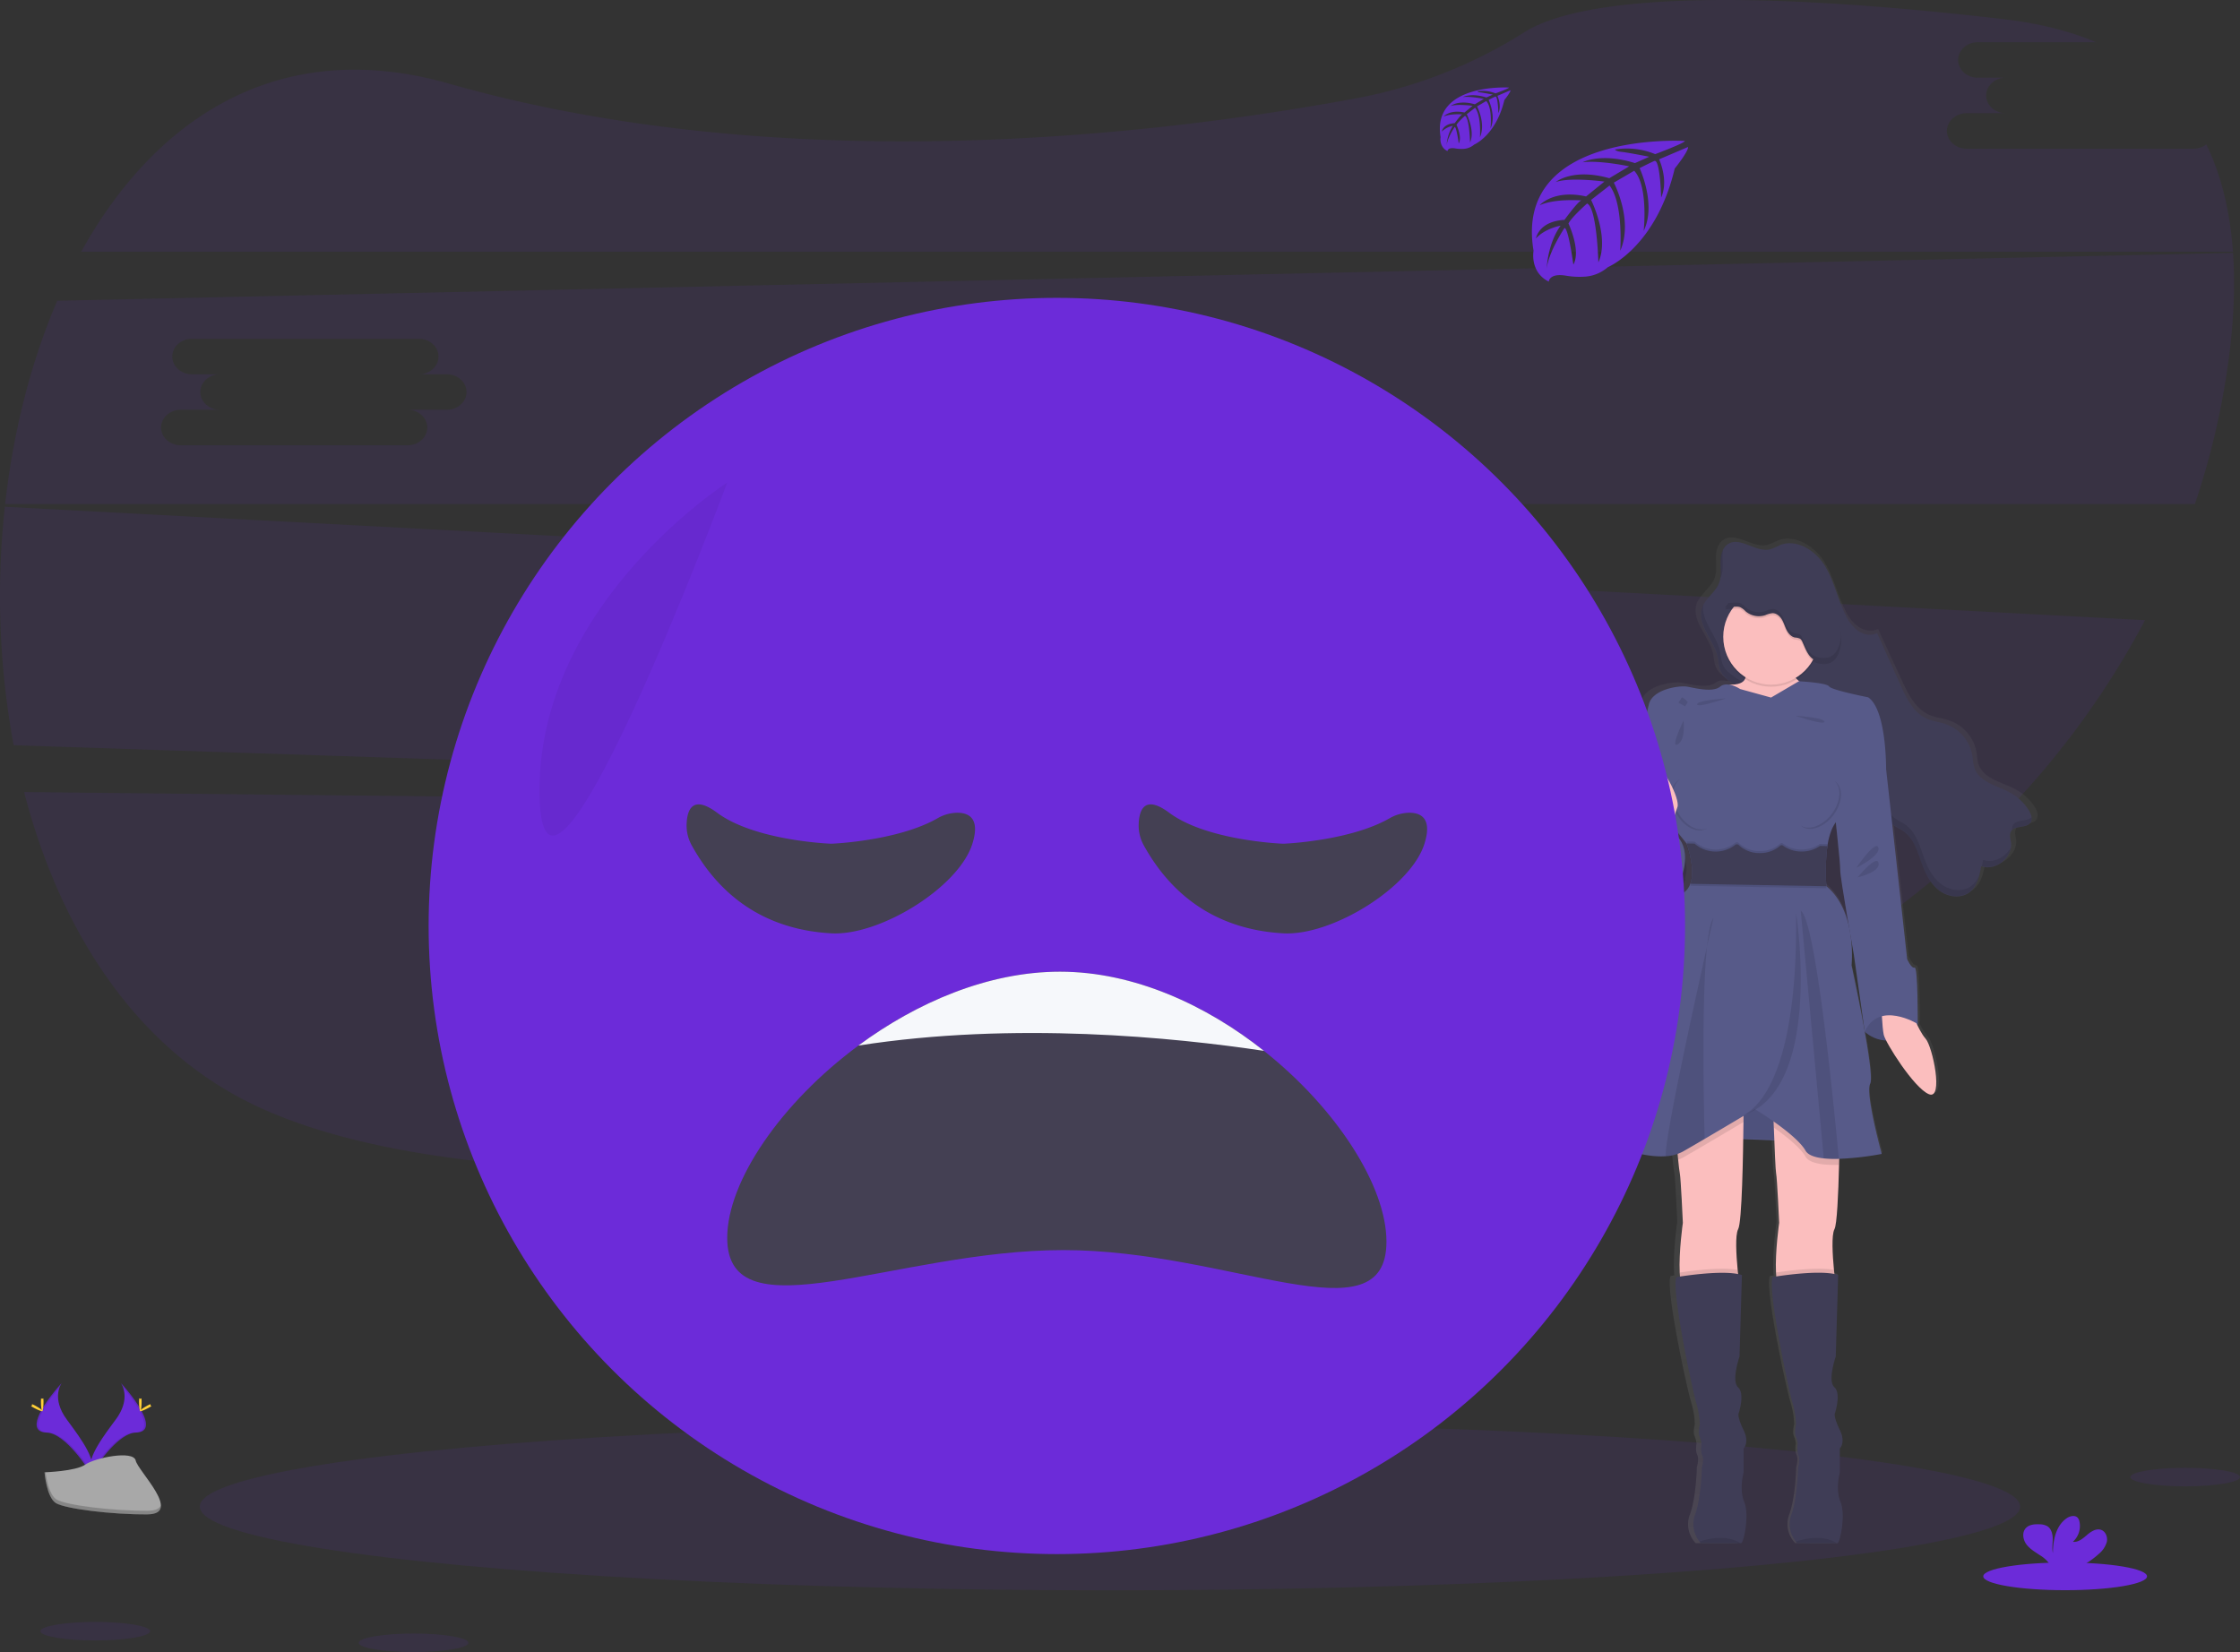 <svg xmlns="http://www.w3.org/2000/svg" data-name="Layer 1" width="1100.02" height="811.41">
    <rect width="100%" height="100%" fill="#333333" stroke="none"/>
    <defs>
        <linearGradient id="a" x1="942.13" y1="802.28" x2="942.13" y2="308.24" gradientUnits="userSpaceOnUse">
            <stop offset="0" stop-color="gray" stop-opacity=".25"/>
            <stop offset=".54" stop-color="gray" stop-opacity=".12"/>
            <stop offset="1" stop-color="gray" stop-opacity=".1"/>
        </linearGradient>
    </defs>
    <path d="M11.84 389.02c17.37 67.13 54.11 125.16 112.17 153.29 120.7 58.46 392.91 28.31 596.07-6.3 105.09-17.9 197.46-67.3 264.56-136.82ZM1077.2 73.03H965.73c-5.29 0-9.63-3.92-9.63-8.71s4.34-8.72 9.63-8.72h19.28c-5.3 0-9.63-3.92-9.63-8.72s4.33-8.71 9.63-8.71h-13.76c-5.3 0-9.64-3.92-9.64-8.72s4.34-8.71 9.64-8.71h58.18c-12.91-5.43-28-9.29-45.39-11.32-158.65-18.43-215.29-6.24-235.27 6.29a234.52 234.52 0 0 1-81.54 32.34c-97.88 18.27-280.93 40.25-446.84-7-82.46-23.53-143.75 16.18-180.48 82.56h1056.65c-1.38-19.29-5.51-37.11-13.09-52.7a10.17 10.17 0 0 1-6.27 2.12ZM2.39 248.9a402.53 402.53 0 0 0 4.32 117.12l978.68 32.39a415.21 415.21 0 0 0 68-93.82Zm387.08 83.55H370.2c5.3 0 9.64 3.93 9.64 8.72s-4.34 8.71-9.64 8.71H258.73c-5.29 0-9.63-3.92-9.63-8.71s4.34-8.72 9.63-8.72h19.28c-5.3 0-9.63-3.92-9.63-8.71s4.33-8.72 9.63-8.72h-13.77c-5.3 0-9.64-3.92-9.64-8.71s4.34-8.72 9.64-8.72h111.47c5.3 0 9.63 3.92 9.63 8.72s-4.33 8.71-9.63 8.71h13.76c5.3 0 9.63 3.92 9.63 8.72s-4.33 8.71-9.63 8.71ZM1096.6 124.21 28.12 147.71c-13 30.23-21.62 64.41-25.59 99.83h1075.35a379.29 379.29 0 0 0 15.52-63.63c3.21-20.81 4.49-40.94 3.2-59.7Zm-877.13 77.05H200.2c5.3 0 9.64 3.93 9.64 8.72s-4.34 8.72-9.64 8.72H88.73c-5.29 0-9.63-3.93-9.63-8.72s4.34-8.72 9.63-8.72h19.28c-5.3 0-9.63-3.92-9.63-8.71s4.33-8.72 9.63-8.72H94.24c-5.3 0-9.64-3.92-9.64-8.71s4.34-8.72 9.64-8.72h111.47c5.3 0 9.63 3.92 9.63 8.72s-4.33 8.71-9.63 8.71h13.76c5.3 0 9.63 3.93 9.63 8.72s-4.33 8.71-9.63 8.71Z" fill="#6c2bd9" opacity=".1"/>
    <ellipse cx="545.08" cy="739.96" rx="446.98" ry="41.12" fill="#6c2bd9" opacity=".1"/>
    <path d="M1050.63 444.61a1.48 1.48 0 0 1 0-.21v-.31a8.54 8.54 0 0 0-1.27-3.21 25.29 25.29 0 0 0-9.26-8.76c-6.6-3.62-15.67-5.17-18.31-12.08-.81-2.14-.83-4.47-1.23-6.71a20.29 20.29 0 0 0-13.39-15.23c-3.14-1.05-6.53-1.34-9.58-2.64-6.82-2.9-10.42-10.05-13.47-16.66q-5.92-12.8-11.84-25.61c-3 1.51-6.88.8-9.69-1.09a20.1 20.1 0 0 1-6.27-7.75c-4.07-7.9-5.82-16.85-10.6-24.37s-14.33-13.46-22.77-10.19a38.86 38.86 0 0 1-5.1 2.11c-7.23 1.69-15.23-6.57-21.42-2.56A7 7 0 0 0 894 312a1.2 1.2 0 0 1 0-.2 12.79 12.79 0 0 0-1.32 5.22v1.26c0 1.44.09 2.9.11 4.36a19.43 19.43 0 0 1-.28 3.66v-.1a12.32 12.32 0 0 1-.52 2c-1.61 4.32-6.07 7.15-8.16 11.21v-.2a10.56 10.56 0 0 0-.61 1.37 10.2 10.2 0 0 0-.57 3.31c-.18 7.63 7.91 14.81 8.85 23 .67 5.8 2 7.66 6.93 10.94l1.08.72c-.43 0-.87.06-1.36.07a3.32 3.32 0 0 0-.57.06 6.1 6.1 0 0 0-5.14.9c-3.78 3-12.72.69-16.69 0s-17.57 1.17-19.47 8.71-5.16 23.1-5.16 23.1 0 9.87-1.21 11.71a.59.59 0 0 0 0 .4c0 2.77.1 19.42-2.58 23.71-.66 1-.61 3.21-.12 5.93-2.82 3.63-5.47 7.87-5 10.65.86 5.69 12.4 23.58 28.94 14 0 0 9.41-17.21-2.43-26.36l.51-2c3.58 4.4 6.23 7.56 6.23 7.56s.14.37.36 1h-.36a47 47 0 0 1 2.78 13.08 16 16 0 0 1-.88 4.81h.31c-.09.34-.19.68-.31 1a8.72 8.72 0 0 1-3.11 4.21c-8.27 5.86-17.74 47.71-17.74 47.71s-18.76 67.65-22.51 71.5c-3.1 3.16 16.38 12.06 31 11a23.86 23.86 0 0 0 6-1.14c.09 1 .19 2 .29 2.91.31 3 .63 5.78.83 6.65.52 2.18 1.55 24.44 1.55 24.44s-2.11 14.46-1.6 24.52c0 .69.09 1.35.15 2l-1.82.28c-2.76 6.2 8.61 57.93 10.16 62.28a41.42 41.42 0 0 1 1.72 10.55s-1 3.68-.17 5.69a13.84 13.84 0 0 1 1 3.85s-.68 3.34.35 5.52-.17 6-.17 6-.34 15.07-3.44 23.27A13.4 13.4 0 0 0 882 801.4a8.21 8.21 0 0 0 .7.81s17.1.14 20.11 0h.39c1.21-.17 4.31-13.73 1.55-20.26s-.34-14.57-.34-14.57V755.5s3.1-2.86 0-9-2.59-8-2.59-8 3.45-9.88-.17-13.06.69-15.24.69-15.24l1.22-40.2a15.81 15.81 0 0 0-1.95-.5c-.07-.66-.14-1.34-.21-2.06-.71-7.28-1.32-17.18.26-20s2.34-27.44 2.59-44.55l15.76.6c.33 8 .68 15.3.9 16.23.52 2.18 1.56 24.44 1.56 24.44s-2.12 14.46-1.61 24.52c0 .69.09 1.35.15 2l-1.82.28c-2.76 6.2 8.61 57.93 10.16 62.28a41.65 41.65 0 0 1 1.73 10.55s-1 3.68-.18 5.69a13.84 13.84 0 0 1 1 3.85s-.68 3.34.35 5.52-.17 6-.17 6-.34 15.07-3.44 23.27a13.4 13.4 0 0 0 2.22 13.26 8.21 8.21 0 0 0 .7.81s17.1.14 20.11 0h.39c1.21-.17 4.31-13.73 1.55-20.26s-.34-14.57-.34-14.57V755.5s3.1-2.86 0-9-2.59-8-2.59-8 3.45-9.88-.17-13.06.69-15.24.69-15.24l1.24-40.2a15.36 15.36 0 0 0-2-.5c-.07-.66-.14-1.34-.21-2.06-.71-7.28-1.32-17.18.26-20 1.27-2.31 2-17.19 2.33-31.72 0-1 0-2 .08-3a155.09 155.09 0 0 0 21.58-2.42s-8.43-29.81-5.85-34.66c1.11-2.09-.49-13.22-2.68-25.21a17.52 17.52 0 0 0 10.78 3.9c3.77 7.25 15.24 23.93 21.7 26.5 7.58 3 1.89-23.6-1.72-27.45a32.39 32.39 0 0 1-4.28-6.87c.1-.12.21-.22.31-.33s.18-28.3-1.55-27.79-3.79-4.19-3.79-4.19l-5.34-46.87-2.24-19.62c1.87 1.38 4.09 2.26 6 3.63 5.2 3.81 6.9 10.5 9.18 16.42 1.88 4.87 4.52 9.7 8.85 12.76s10.68 3.87 15 .77c4-2.91 5.18-8.16 6.06-12.95 7.26 2.55 16.07-4.27 15.13-11.72-.23-1.84-.91-3.85.05-5.46 1.92-3.18 8-1.33 10-4.47a3.34 3.34 0 0 0 .5-1.81c.03-.14.04-.2.04-.27Zm-97.11 25.78c-.11 1.79 2.35 16.17 4.35 27.55-1.64-7.09-4.93-14.66-11.41-19.85 0 0 0-.36-.08-1h.08s-.27-2.86-.31-6.93a76.34 76.34 0 0 1 .8-10.78v-.09h-.13c0-.3.08-.61.13-.91a32.5 32.5 0 0 1 2.43-8.74 24.23 24.23 0 0 1 1.85-3.14c1.07 9.67 2.39 22.08 2.29 23.89Zm5.38 33.32c.88 4.91 1.51 8.36 1.51 8.36l5.31 36.46v.17c-2.86-15.39-6.51-31.61-6.51-31.61a63 63 0 0 0-.31-13.38Z" transform="translate(-49.99 -44.29)" fill="url(#a)"/>
    <path d="M843.83 324.6c-1-9.24-11-17.21-8-26 1.63-4.79 6.73-7.72 8.45-12.48 1.14-3.14.63-6.59.64-9.93s.79-7.07 3.57-8.92c6-4 13.72 4.23 20.72 2.55a36.67 36.67 0 0 0 4.93-2.1c8.17-3.25 17.41 2.67 22 10.15s6.31 16.4 10.25 24.26a19.9 19.9 0 0 0 6.06 7.71c2.72 1.88 6.44 2.59 9.38 1.09l11.45 25.5c3 6.57 6.44 13.69 13 16.58 2.94 1.29 6.22 1.58 9.26 2.63a20 20 0 0 1 13 15.15c.39 2.24.4 4.56 1.19 6.69 2.55 6.88 11.32 8.42 17.71 12a24.77 24.77 0 0 1 9 8.71c1 1.73 1.86 4 .79 5.7-1.93 3.12-7.8 1.28-9.66 4.45-.94 1.6-.28 3.6 0 5.44.91 7.41-7.62 14.2-14.64 11.66-.85 4.77-2 10-5.86 12.89-4.15 3.1-10.3 2.28-14.49-.76s-6.73-7.85-8.55-12.7c-2.21-5.9-3.86-12.56-8.89-16.35-1.82-1.36-4-2.24-5.78-3.61-4-3.06-6-8.11-7.43-13-1.85-6.1-3.32-12.37-6-18.13s-6.92-11.12-12.73-13.75c-5.45-2.45-11.73-2.29-17.36-4.28-9.69-3.42-16.86-11.57-26.5-15.41a42.89 42.89 0 0 1-8.7-4.92c-4.85-3.19-6.17-5.04-6.81-10.82Z" fill="#3f3d56"/>
    <g opacity=".1">
        <path d="M844.73 284.16a10.12 10.12 0 0 0 .54-1.21c1.13-3.14.63-6.59.64-9.93a17.84 17.84 0 0 1 .31-3.32 14 14 0 0 0-1.31 6.32c-.01 2.69.31 5.51-.18 8.14ZM968.01 435.19c-4.15 3.09-10.3 2.28-14.49-.77s-6.74-7.84-8.51-12.71c-2.21-5.9-3.85-12.56-8.89-16.35-1.81-1.36-4-2.25-5.77-3.61-4-3.06-6-8.11-7.44-12.95-1.85-6.1-3.31-12.37-6-18.13s-6.91-11.12-12.73-13.75c-5.44-2.45-11.72-2.29-17.35-4.28-9.7-3.42-16.87-11.57-26.5-15.41a43.45 43.45 0 0 1-8.71-4.92c-4.74-3.27-6-5.12-6.7-10.89-1-8.66-9.8-16.21-8.43-24.37a12.68 12.68 0 0 0-.59 1.36c-3 8.8 7 16.77 8 26 .65 5.77 2 7.62 6.7 10.89a43.45 43.45 0 0 0 8.71 4.92c9.63 3.84 16.8 12 26.5 15.41 5.63 2 11.91 1.83 17.35 4.28 5.82 2.63 10 8 12.73 13.75s4.19 12 6 18.13c1.47 4.84 3.4 9.89 7.44 12.95 1.81 1.36 4 2.25 5.77 3.61 5 3.79 6.68 10.45 8.89 16.35 1.82 4.85 4.37 9.65 8.56 12.69s10.34 3.86 14.49.77c2.65-2 4-5.05 4.89-8.32a12.28 12.28 0 0 1-3.92 5.35ZM988.56 405.2a4.21 4.21 0 0 0-.48 2.34c2.26-2.23 7.36-.92 9.14-3.79a3.65 3.65 0 0 0 .46-2.35c-2.32 2.2-7.42.89-9.12 3.8ZM973.87 422.3c-.19 1-.38 2.07-.62 3.11 6.12 1.91 13.19-3 14.19-9.2-2.43 4.77-8.43 7.96-13.57 6.09Z"/>
    </g>
    <path d="M856.75 329.41s3.33 6.72-6.5 6.86 6.33 43.64 6.33 43.64l16.34 20.8 20.33-11 1.17-30.34 1.5-18.33s-19-6.17-15.5-14.33-23.67 2.7-23.67 2.7Z" fill="#fbbebe"/>
    <path d="M915.76 506.77s12 11.81 26-3.86l-10.75-11.41h-13.6Z" fill="#575a89"/>
    <path d="m917.06 491.5-1.65 15.27s12 11.81 26-3.86" opacity=".1"/>
    <path d="M937.25 493.58s4.83 12.67 8.33 16.5 9 30.33 1.67 27.33-21.33-25.33-22.17-29.16-1.16-14.67-1.16-14.67Z" fill="#fbbebe"/>
    <path fill="#575a89" d="m832.42 558.58 64.66 2.5-7.5-27.34-32.57-.66-24.59 25.5z"/>
    <path opacity=".1" d="m841.41 558.58 64.67 2.5-7.5-27.34-32.58-.66-24.59 25.5z"/>
    <path d="M853.58 603.71c-1.53 2.85-.94 12.71-.25 20 .44 4.64.92 8.21.92 8.21s-24.17 7.5-27.83 1c-.93-1.65-1.39-4.54-1.55-7.93-.5-10 1.55-24.41 1.55-24.41s-1-22.16-1.5-24.33c-.2-.87-.51-3.63-.81-6.62-.44-4.44-.86-9.38-.86-9.38l33-17.5s0 3.28-.06 8.33c-.18 15.86-.71 49.13-2.61 52.63Z" fill="#fbbebe"/>
    <path d="M854.25 631.92s-24.17 7.5-27.83 1c-.93-1.65-1.39-4.54-1.55-7.93 5-.76 20.22-2.86 28.46-1.28.44 4.64.92 8.21.92 8.21Z" opacity=".1"/>
    <path d="M855.08 757.92h-.38c-2.91.11-19.45 0-19.45 0a9 9 0 0 1-.68-.8 13.64 13.64 0 0 1-2.15-13.2c3-8.17 3.33-23.17 3.33-23.17s1.17-3.83.17-6-.34-5.5-.34-5.5a14.25 14.25 0 0 0-1-3.83c-.83-2 .17-5.67.17-5.67a42.45 42.45 0 0 0-1.67-10.5c-1.5-4.33-12.5-55.83-9.83-62 0 0 23.33-4 32.17-1l-1.17 40s-4.17 12-.67 15.17.17 13 .17 13-.5 1.83 2.5 8 0 9 0 9v11.83s-2.33 8 .33 14.5-.33 19.96-1.5 20.17Z" fill="#3f3d56"/>
    <path d="M900.87 603.71c-1.53 2.85-.94 12.71-.25 20 .44 4.64.92 8.21.92 8.21s-24.17 7.5-27.83 1c-.93-1.65-1.39-4.54-1.55-7.93-.5-10 1.55-24.41 1.55-24.41s-1-22.16-1.5-24.33c-.27-1.17-.74-12.33-1.11-22.34-.31-8.54-.56-16.26-.56-16.26l33 5.1s0 14.51-.41 29.42c-.36 14.46-1.03 29.28-2.26 31.54Z" fill="#fbbebe"/>
    <path d="M901.54 631.92s-24.17 7.5-27.83 1c-.93-1.65-1.39-4.54-1.55-7.93 5-.76 20.22-2.86 28.46-1.28.44 4.64.92 8.21.92 8.21Z" opacity=".1"/>
    <path d="M902.37 757.92h-.38c-2.91.11-19.45 0-19.45 0a9 9 0 0 1-.68-.8 13.64 13.64 0 0 1-2.15-13.2c3-8.21 3.3-23.21 3.3-23.21s1.17-3.83.17-6-.34-5.5-.34-5.5a14.25 14.25 0 0 0-1-3.83c-.83-2 .17-5.67.17-5.67a42.45 42.45 0 0 0-1.67-10.5c-1.5-4.33-12.5-55.83-9.83-62 0 0 23.33-4 32.17-1l-1.17 40s-4.17 12-.67 15.17.17 13 .17 13-.5 1.83 2.5 8 0 9 0 9v11.83s-2.33 8 .33 14.5-.3 20-1.47 20.21Z" fill="#3f3d56"/>
    <circle cx="869.75" cy="313.77" r="23.5" opacity=".1"/>
    <circle cx="869.75" cy="312.77" r="23.5" fill="#fbbebe"/>
    <path d="m823.25 560.25 33-17.5s0 3.28-.06 8.33c-4.82 2.88-12.09 7.21-19.08 11.3-3.8 2.23-7.51 4.39-10.69 6.2a14.2 14.2 0 0 1-2.31 1c-.44-4.39-.86-9.33-.86-9.33ZM903.54 542.71s0 14.51-.41 29.42h-.12a55.48 55.48 0 0 1-7.39-.23c-4.31-.46-7.76-1.6-9-3.86-2.51-4.4-9.54-10-15.48-14.17-.31-8.54-.56-16.26-.56-16.26Z" opacity=".1"/>
    <path d="M897.4 415.62a95.17 95.17 0 0 0-.48 19.63c15.16 12.5 12.33 38.83 12.33 38.83s11.67 53.34 9.17 58.17 5.66 34.5 5.66 34.5a145.51 145.51 0 0 1-21.07 2.42 55.48 55.48 0 0 1-7.39-.23c-4.31-.46-7.76-1.6-9-3.86-4.66-8.16-24.83-20.33-24.83-20.33s-12.78 7.66-24.68 14.63c-3.8 2.23-7.51 4.39-10.69 6.2a19.84 19.84 0 0 1-8.35 2.29c-14.15 1.05-33-7.81-30-10.95 3.67-3.84 21.84-71.17 21.84-71.17s9.16-41.67 17.16-47.5a8.65 8.65 0 0 0 3-4.19c2.74-7.61-1.84-19.81-1.84-19.81s-25.83-31.83-24.67-33.67 1.17-11.66 1.17-11.66 3.17-15.5 5-23 15-9.34 18.83-8.67 12.49 3 16.15 0 9.84 1.17 9.84 1.17l15.18 4.18 13.65-8s13.68.7 14.85 2.53 19.17 5.34 19.17 5.34c9.16 6.16 8.83 35.5 8.83 35.5s-22 19.16-26.5 29a33.06 33.06 0 0 0-2.33 8.65Z" fill="#575a89"/>
    <path d="m921.25 373.91 5 4 5.17 46.5 5.16 46.67s2 4.67 3.67 4.17 1.5 27.66 1.5 27.66-19.14-11.77-26 3.86l-5.34-37.69s-6.84-38.5-6.67-41.5-3.5-35.5-3.5-35.5ZM807.25 376.08l-3.67 4.5s.34 19.33-2.5 24 7.84 32 11.84 30.33 13-44.33 13-44.83-18.67-14-18.67-14Z" fill="#575a89"/>
    <path d="M806.92 403.58s-11.67 11.83-10.84 17.5 12 23.48 28 13.91c0 0 14.84-27.91-17.16-31.41Z" fill="#575a89"/>
    <path d="M854.7 757.95c-2.91.11-19.45 0-19.45 0a9 9 0 0 1-.68-.8c4.23-1.44 13.37-3.6 20.13.8ZM902.01 757.95c-2.91.11-19.45 0-19.45 0a9 9 0 0 1-.68-.8c4.21-1.44 13.35-3.6 20.13.8ZM838.29 464.82c-2.55 24.46-1.71 73-1.18 94.56-3.8 2.23-7.51 4.39-10.69 6.2a19.84 19.84 0 0 1-8.35 2.29c-1.06-6.52 13.62-73.49 20.22-103.05ZM841.41 450.94c-.07.35-1.28 5.67-3.12 13.88.72-7.01 1.72-12.04 3.12-13.88ZM882.01 448.3s14.17 89-27.79 100c-.01-.04 29.03-4.45 27.79-100Z" opacity=".1"/>
    <path d="M903.01 569.17a55.48 55.48 0 0 1-7.39-.23L884.3 447.25c7.22 4.72 15.86 91.08 18.71 121.92ZM852.25 298.95a6.19 6.19 0 0 1 2.23.23 9.73 9.73 0 0 1 2.82 2.12 10.05 10.05 0 0 0 9.54 1.85 12.58 12.58 0 0 1 3.59-1c1.91 0 3.56 1.4 4.55 3s1.5 3.5 2.35 5.21 2.21 3.33 4.08 3.75a7.14 7.14 0 0 1 2.6.6 3.68 3.68 0 0 1 1.12 1.55c1.56 3.37 2.8 7.35 6.13 9a9.17 9.17 0 0 0 3.91.85 8.17 8.17 0 0 0 4-.72 7.66 7.66 0 0 0 2.94-2.93c2.08-3.44 2.32-7.7 1.83-11.69a32.16 32.16 0 0 0-5.23-14.06 29.35 29.35 0 0 0-26.85-12.39 37.42 37.42 0 0 0-5.35 1c-6.36 1.7-12.6 4.88-16.46 10.21a34.64 34.64 0 0 1-3.07 3.78c1.75-.17 3.51-.32 5.27-.36Z" opacity=".1"/>
    <path d="M852.25 297.95a6.19 6.19 0 0 1 2.23.23 9.73 9.73 0 0 1 2.82 2.12 10.05 10.05 0 0 0 9.54 1.85 12.58 12.58 0 0 1 3.59-1c1.91 0 3.56 1.4 4.55 3s1.5 3.5 2.35 5.21 2.21 3.33 4.08 3.75a7.14 7.14 0 0 1 2.6.6 3.68 3.68 0 0 1 1.12 1.55c1.56 3.37 2.8 7.35 6.13 9a9.17 9.17 0 0 0 3.91.85 8.17 8.17 0 0 0 4-.72 7.66 7.66 0 0 0 2.94-2.93c2.08-3.44 2.32-7.7 1.83-11.69a32.16 32.16 0 0 0-5.23-14.06 29.35 29.35 0 0 0-26.85-12.39 37.42 37.42 0 0 0-5.35 1c-6.36 1.7-12.6 4.88-16.46 10.21a34.64 34.64 0 0 1-3.07 3.78c1.75-.17 3.51-.32 5.27-.36Z" fill="#3f3d56"/>
    <path d="M826.75 353.91s1.17 9.34-2.83 11.67 2.83-11.67 2.83-11.67ZM911.58 426.25s9.5-14 10.84-10-10.84 10-10.84 10ZM912.25 430.91s9.37-11.5 10.27-7-10.27 7-10.27 7ZM884.73 417.22a15.21 15.21 0 0 1-9.42-3.1h-.82a14.8 14.8 0 0 1-10.29 3.87 14.6 14.6 0 0 1-10.67-4.28h-1.09a15.71 15.71 0 0 1-20.28-.37l-3.91-.07s4.58 12.2 1.84 19.81l66.83 1.19a95.17 95.17 0 0 1 .48-19.63v-.09l-3.67-.07a15.38 15.38 0 0 1-9 2.74Z" opacity=".1"/>
    <path d="M884.73 419.22a15.21 15.21 0 0 1-9.42-3.1h-.82a14.8 14.8 0 0 1-10.29 3.87 14.6 14.6 0 0 1-10.67-4.28h-1.09a15.71 15.71 0 0 1-20.28-.37l-3.91-.07s4.58 12.2 1.84 19.81l66.83 1.19a95.17 95.17 0 0 1 .48-19.63v-.09l-3.67-.07a15.38 15.38 0 0 1-9 2.74Z" opacity=".1"/>
    <path d="M884.73 418.22a15.21 15.21 0 0 1-9.42-3.1h-.82a14.8 14.8 0 0 1-10.29 3.87 14.6 14.6 0 0 1-10.67-4.28h-1.09a15.71 15.71 0 0 1-20.28-.37l-3.91-.07s4.58 12.2 1.84 19.81l66.83 1.19a95.17 95.17 0 0 1 .48-19.63v-.09l-3.67-.07a15.38 15.38 0 0 1-9 2.74Z" fill="#3f3d56"/>
    <path d="M881.76 351.54s14.07.9 14.16 2.9-14.16-2.9-14.16-2.9ZM847.58 343.01s-14.07.9-14.16 2.9 14.16-2.9 14.16-2.9ZM901.35 383.9c-.14-.1-.28-.18-.42-.27 3.6 3.24 3 10.32-1.42 16.16s-11.13 8.27-15.21 5.65c.13.11.24.23.38.34 4 3.06 11 .66 15.62-5.38s5.07-13.43 1.05-16.5ZM824.06 399.04c-3.56-6.42-3.1-13.51.93-16.2-.15.07-.31.13-.46.21-4.42 2.46-5 9.83-1.34 16.47s10.26 10 14.68 7.58a3.83 3.83 0 0 0 .42-.28c-4.41 2-10.67-1.36-14.23-7.78ZM828.82 344.9l-1.29 2-3.29-1.75 1.73-2.66a7.25 7.25 0 0 1 2.85 2.41Z" opacity=".1"/>
    <path d="M807.92 418.91s2.93-13.78-1-18.16-2.67-27.34 3.33-26.84 15 18.66 13.5 22.5-7.17 23.5-7.17 23.5Z" fill="#fbbebe"/>
    <path d="M902.01 319.49a7.66 7.66 0 0 1-2.94 2.93 8.17 8.17 0 0 1-4 .72 9.17 9.17 0 0 1-3.91-.85c-3.33-1.66-4.57-5.64-6.13-9a3.68 3.68 0 0 0-1.02-1.58 7.14 7.14 0 0 0-2.57-.63c-1.87-.42-3.22-2.05-4.08-3.75s-1.37-3.58-2.35-5.21-2.64-3.06-4.55-3a12.29 12.29 0 0 0-3.59 1.05 10.08 10.08 0 0 1-9.54-1.86 9.73 9.73 0 0 0-2.82-2.12 6.19 6.19 0 0 0-2.23-.23c-1.15 0-2.29.11-3.44.2a25.14 25.14 0 0 1-1.83 2.14c1.75-.15 3.51-.3 5.27-.34a6.19 6.19 0 0 1 2.23.23 9.73 9.73 0 0 1 2.82 2.12 10.08 10.08 0 0 0 9.54 1.86 12.29 12.29 0 0 1 3.59-1.05c1.91 0 3.56 1.4 4.55 3s1.5 3.5 2.35 5.21 2.21 3.33 4.08 3.75a7.14 7.14 0 0 1 2.57.63 3.68 3.68 0 0 1 1.12 1.55c1.56 3.37 2.8 7.35 6.13 9a9.17 9.17 0 0 0 3.91.85 8.17 8.17 0 0 0 4-.72 7.66 7.66 0 0 0 2.94-2.93 16.59 16.59 0 0 0 2-9.26 15.28 15.28 0 0 1-2.1 7.29Z" opacity=".1"/>
    <ellipse cx="812.35" cy="423.74" rx="9" ry="6.1" fill="#575a89"/>
    <circle cx="518.99" cy="454.79" r="308.5" fill="#6c2bd9"/>
    <path d="M680.86 609.82c0 48.7-76.56 4.16-158.64 4.16s-165.1 42.7-165.1-6c0-27.77 26.46-66.39 64.42-94.44 28.6-21.14 63.72-36.28 99-36.28 36.28 0 71.82 16.39 100.17 38.89 35.78 28.37 60.15 66.49 60.15 93.67Z" fill="#444053"/>
    <path d="M620.7 516.13c-43.63-6.57-122.54-14.58-199.16-2.61 28.6-21.14 63.72-36.28 99-36.28 36.27 0 71.81 16.39 100.16 38.89Z" fill="#f6f8fb"/>
    <path d="M357.12 237.02s-92.93 59.41-92.17 152.34 92.17-152.34 92.17-152.34Z" opacity=".05"/>
    <path d="M827.37 69.23s-84.2-5.07-74.27 53.93c0 0-2 10.42 7.48 15.16 0 0 .15-4.37 8.63-2.89a39 39 0 0 0 9.15.44 19 19 0 0 0 11.18-4.62s23.67-9.77 32.88-48.46c0 0 6.81-8.44 6.54-10.6l-14.21 6.06s4.85 10.25 1 18.77c0 0-.46-18.39-3.19-18-.55.09-7.38 3.55-7.38 3.55s8.35 17.86 2 30.83c0 0 2.39-22-4.66-29.54l-10 5.84s9.76 18.44 3.14 33.49c0 0 1.7-23.08-5.24-32.07l-9.07 7.07s9.17 18.18 3.58 30.66c0 0-.73-26.87-5.54-28.9 0 0-7.93 7-9.14 9.87 0 0 6.28 13.19 2.39 20.15 0 0-2.39-17.9-4.35-18 0 0-7.9 11.86-8.73 20 0 0 .35-12.1 6.81-21.13 0 0-7.64 1.31-12.09 6.27 0 0 1.23-8.39 14-9.12 0 0 6.53-9 8.28-9.54 0 0-12.75-1.07-20.48 2.36 0 0 6.8-7.91 22.81-4.32l9-7.3s-16.78-2.3-23.9.24c0 0 8.19-7 26.31-1.9l9.75-5.83s-14.31-3.08-22.84-2c0 0 9-4.85 25.69.41l7-3.13s-10.49-2.06-13.56-2.38-3.23-1.18-3.23-1.18a36.35 36.35 0 0 1 19.73 2.29s14.78-5.55 14.53-6.48ZM741.01 43s-38-2.3-33.56 24.36c0 0-.89 4.71 3.38 6.85 0 0 .06-2 3.9-1.3a18.06 18.06 0 0 0 4.13.2 8.69 8.69 0 0 0 5.06-2.09s10.69-4.42 14.85-21.9c0 0 3.08-3.81 3-4.79l-6.42 2.74s2.2 4.63.47 8.48c0 0-.21-8.31-1.44-8.11-.25 0-3.34 1.6-3.34 1.6s3.78 8.07.93 13.93c0 0 1.08-9.94-2.1-13.35l-4.52 2.64s4.41 8.34 1.42 15.14c0 0 .76-10.43-2.37-14.49l-4.1 3.19s4.14 8.21 1.62 13.85c0 0-.33-12.14-2.51-13.06 0 0-3.58 3.16-4.13 4.46 0 0 2.84 6 1.08 9.11 0 0-1.08-8.09-2-8.12 0 0-3.57 5.35-3.94 9a19.48 19.48 0 0 1 3.07-9.55 10.71 10.71 0 0 0-5.46 2.83s.55-3.79 6.34-4.12c0 0 2.95-4.06 3.74-4.31 0 0-5.76-.48-9.25 1.07 0 0 3.07-3.58 10.31-2l4-3.29s-7.58-1-10.8.1c0 0 3.7-3.16 11.89-.85l4.4-2.64s-6.46-1.39-10.32-.89c0 0 4.07-2.19 11.61.19l3.15-1.42s-4.74-.93-6.12-1.07-1.47-.53-1.47-.53a16.39 16.39 0 0 1 8.9 1s6.71-2.44 6.6-2.86Z" fill="#6c2bd9"/>
    <ellipse cx="1073.09" cy="725.46" rx="26.93" ry="4.55" fill="#6c2bd9" opacity=".1"/>
    <ellipse cx="46.77" cy="801.15" rx="26.93" ry="4.55" fill="#6c2bd9" opacity=".1"/>
    <ellipse cx="203.1" cy="806.86" rx="26.93" ry="4.55" fill="#6c2bd9" opacity=".1"/>
    <ellipse cx="1014.15" cy="774.22" rx="40.21" ry="6.8" fill="#6c2bd9"/>
    <path d="M1030.77 763.11a11.73 11.73 0 0 0 3.84-5.79c.49-2.29-.49-5.05-2.68-5.89-2.46-.94-5.09.77-7.08 2.49s-4.28 3.68-6.89 3.32a10.47 10.47 0 0 0 3.24-9.81 4.12 4.12 0 0 0-.9-2c-1.37-1.46-3.84-.84-5.48.31-5.2 3.66-6.65 10.72-6.68 17.08-.52-2.29-.08-4.68-.09-7s-.66-5-2.64-6.23a8 8 0 0 0-4-.94c-2.34-.09-4.94.14-6.54 1.85-2 2.13-1.47 5.69.26 8s4.35 3.81 6.76 5.42a15 15 0 0 1 4.84 4.61 4.83 4.83 0 0 1 .36.83h14.65a40.77 40.77 0 0 0 9.03-6.25ZM59.34 679.26s5.49 7.18-2.54 18-14.65 20-12 26.76c0 0 12.11-20.14 22-20.43s3.38-12.22-7.46-24.33Z" fill="#6c2bd9"/>
    <path d="M59.34 679.26a9 9 0 0 1 1.12 2.25c9.62 11.3 14.74 21.85 5.5 22.11-8.62.25-19 15.65-21.43 19.54a9.3 9.3 0 0 0 .3.89s12.11-20.14 22-20.43 3.35-12.25-7.49-24.36Z" opacity=".1"/>
    <path d="M69.55 688.41c0 2.53-.29 4.58-.64 4.58s-.63-2-.63-4.58.35-1.34.71-1.34.56-1.19.56 1.34Z" fill="#ffd037"/>
    <path d="M73.01 691.43c-2.22 1.21-4.15 1.94-4.32 1.63s1.5-1.53 3.72-2.74 1.34-.33 1.51 0 1.35-.1-.91 1.11Z" fill="#ffd037"/>
    <path d="M30.32 679.26s-5.49 7.18 2.53 18 14.65 20 12 26.76c0 0-12.12-20.14-22-20.43s-3.38-12.22 7.47-24.33Z" fill="#6c2bd9"/>
    <path d="M30.32 679.26a8.63 8.63 0 0 0-1.12 2.25c-9.62 11.3-14.75 21.85-5.5 22.11 8.61.25 19 15.65 21.42 19.54a9.24 9.24 0 0 1-.29.89s-12.12-20.14-22-20.43-3.36-12.25 7.49-24.36Z" opacity=".1"/>
    <path d="M20.11 688.41c0 2.53.28 4.58.63 4.58s.63-2 .63-4.58-.35-1.34-.7-1.34-.56-1.19-.56 1.34Z" fill="#ffd037"/>
    <path d="M16.6 691.43c2.22 1.21 4.16 1.94 4.33 1.63s-1.5-1.53-3.72-2.74-1.35-.33-1.51 0-1.32-.1.9 1.11Z" fill="#ffd037"/>
    <path d="M21.86 723.11s15.36-.47 20-3.77 23.63-7.23 24.78-2 23.08 26.3 5.74 26.44-40.29-2.71-44.91-5.52-5.61-15.15-5.61-15.15Z" fill="#a8a8a8"/>
    <path d="M72.67 741.99c-17.34.14-40.29-2.71-44.91-5.52-3.52-2.14-4.92-9.83-5.39-13.38h-.51s1 12.39 5.59 15.2 27.57 5.66 44.91 5.52c5 0 6.73-1.83 6.64-4.46-.7 1.61-2.6 2.61-6.33 2.64Z" opacity=".2"/>
    <path d="M409.31 414.34c5.87-.33 33.5-2.41 51.05-12.42a19.89 19.89 0 0 1 9.27-2.73c5.58-.16 12 2.17 7.89 15.21-6.66 21.33-45.33 45.33-69.33 44-23.08-1.28-50.46-10.58-68.54-43.28a20 20 0 0 1-2.47-10.29c.21-6.6 2.61-14.87 15-5.65 16.74 12.45 48.5 14.81 54.87 15.16a21.11 21.11 0 0 0 2.26 0ZM631.31 414.34c5.87-.33 33.5-2.41 51.05-12.42a19.89 19.89 0 0 1 9.27-2.73c5.58-.16 12 2.17 7.89 15.21-6.66 21.33-45.33 45.33-69.33 44-23.08-1.28-50.46-10.58-68.54-43.28a20 20 0 0 1-2.47-10.29c.21-6.6 2.61-14.87 15-5.65 16.74 12.45 48.5 14.81 54.87 15.16a21.11 21.11 0 0 0 2.26 0Z" fill="#444053"/>
</svg>

